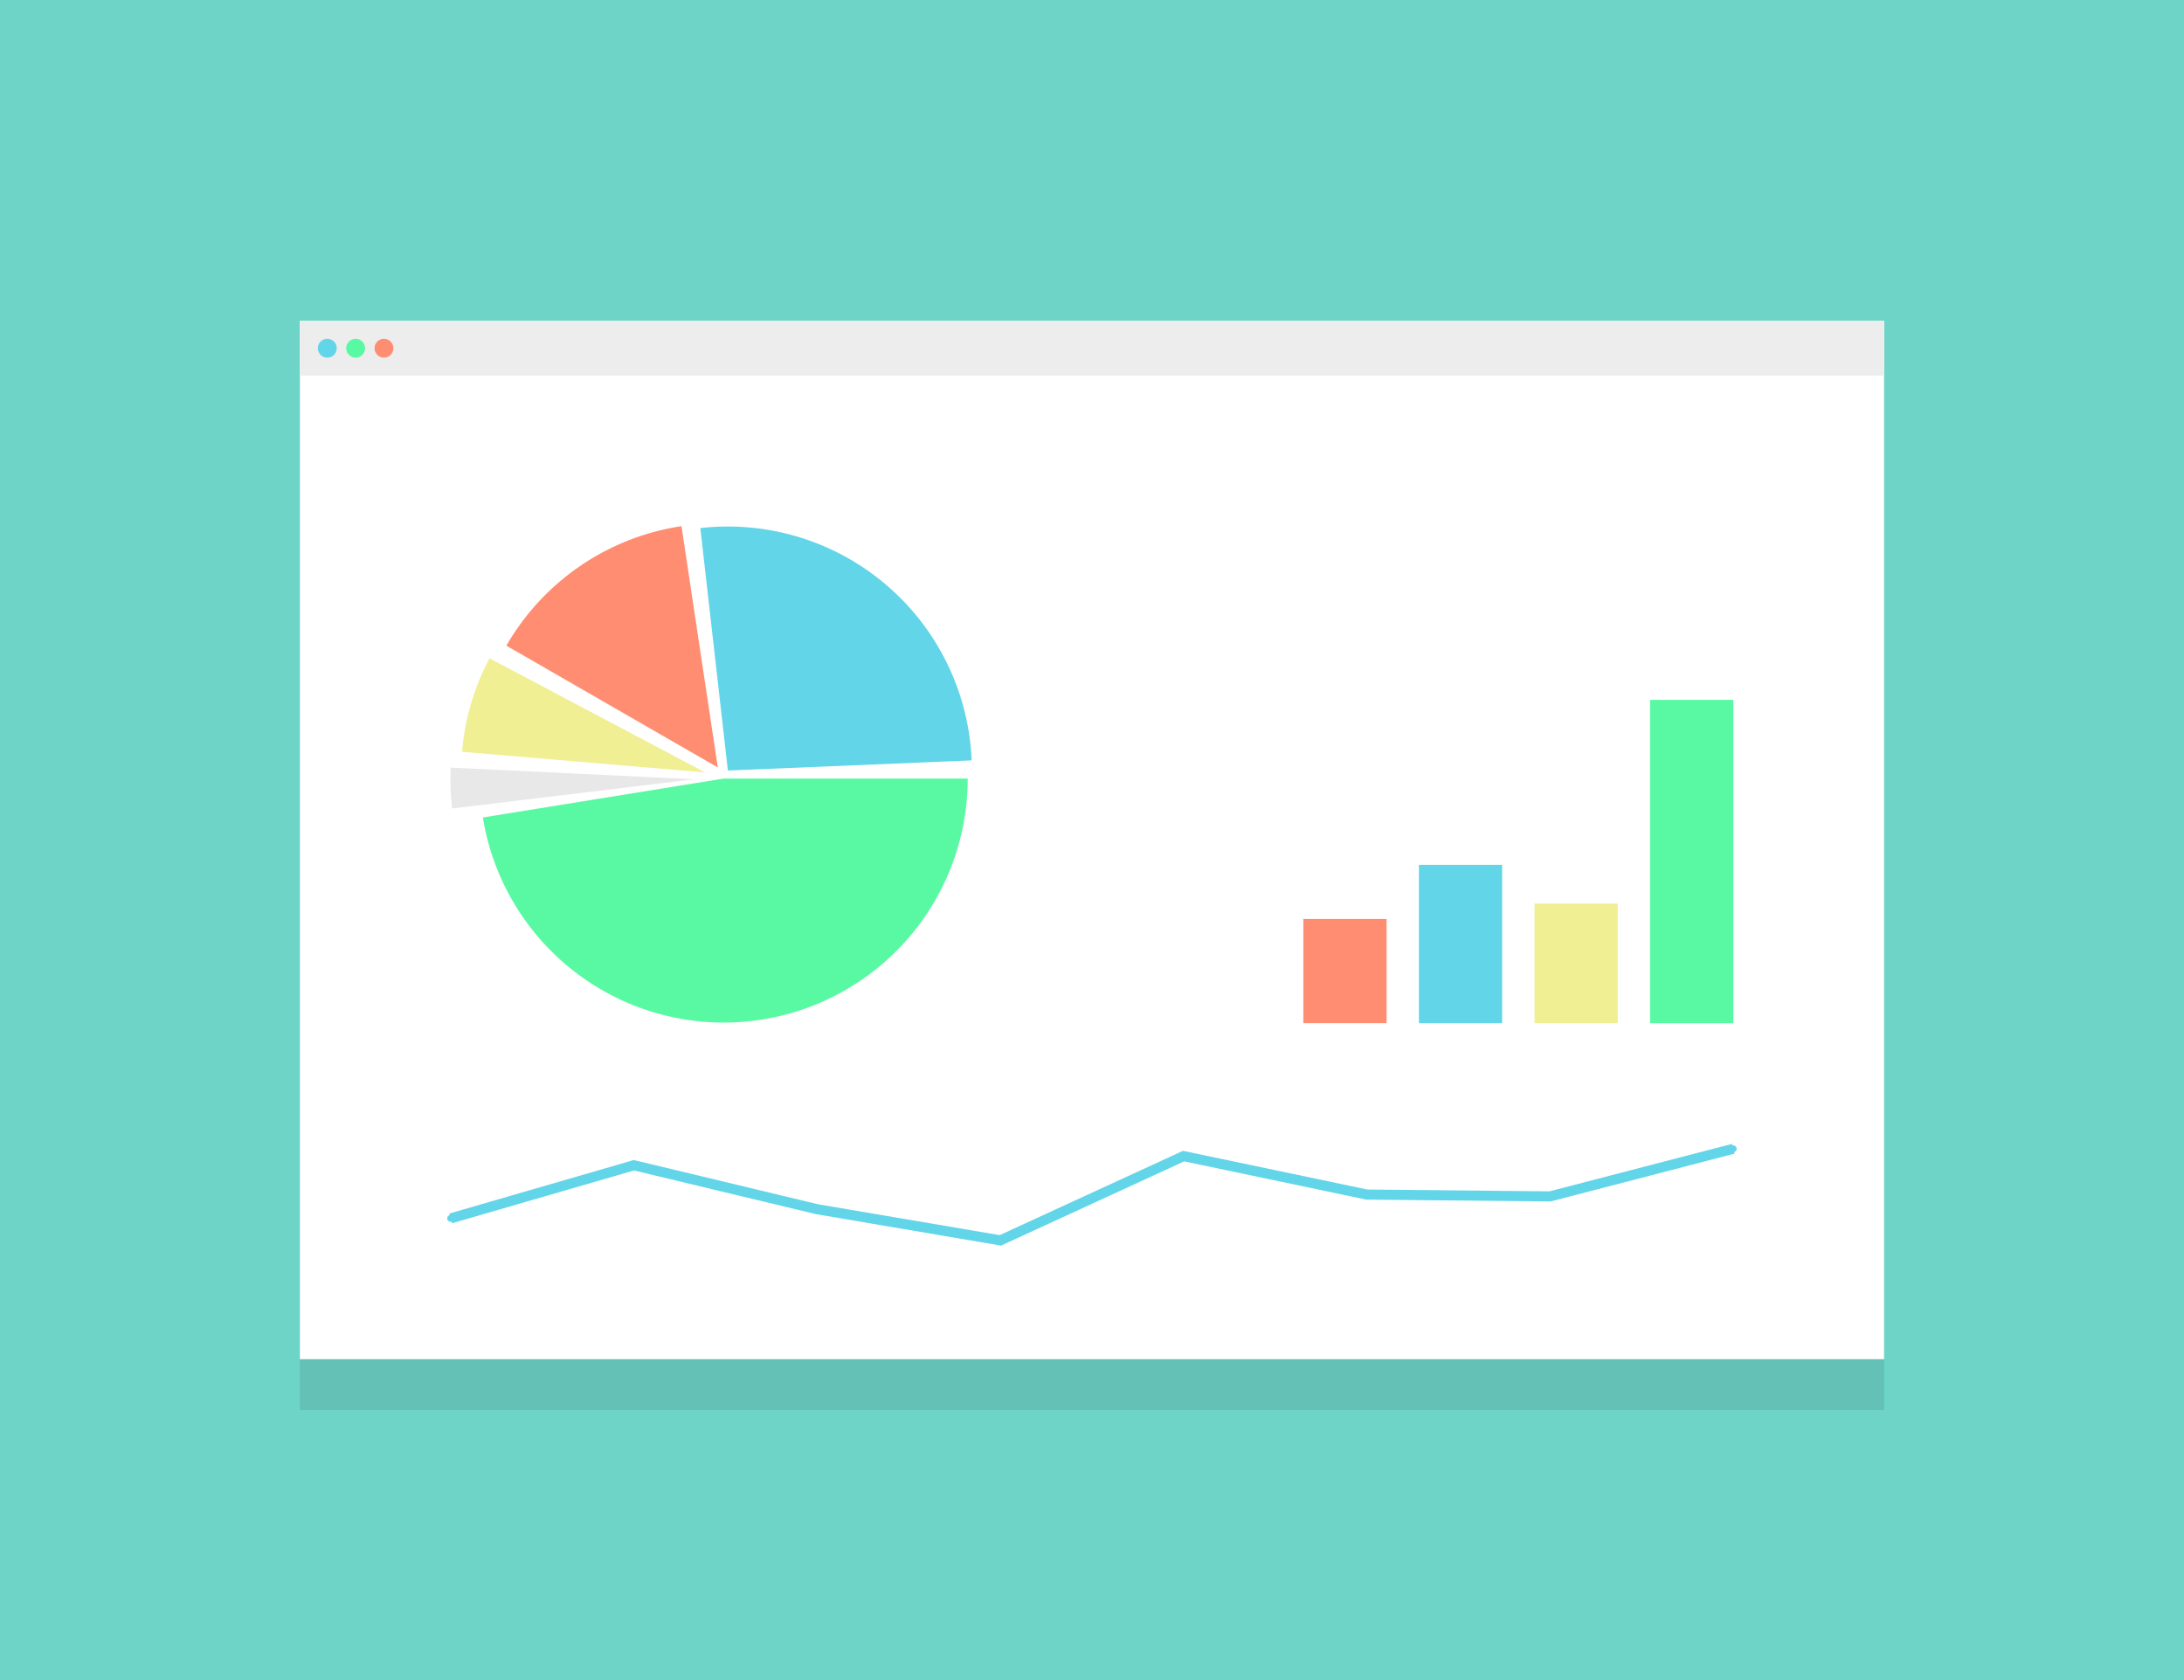 <?xml version="1.0" encoding="UTF-8"?>
<svg width="650" height="500" version="1.1" viewBox="0 0 650 500" xmlns="http://www.w3.org/2000/svg">
 <defs>
  <marker id="h" overflow="visible" orient="auto">
   <path transform="scale(.2) translate(7.4 1)" d="m-2.5-1c0 2.76-2.24 5-5 5s-5-2.24-5-5 2.24-5 5-5 5 2.24 5 5z" fill="#62d5e9" fill-rule="evenodd" stroke="#62d5e9" stroke-width="1pt"/>
  </marker>
  <marker id="g" overflow="visible" orient="auto">
   <path transform="scale(.2) translate(7.4 1)" d="m-2.5-1c0 2.76-2.24 5-5 5s-5-2.24-5-5 2.24-5 5-5 5 2.24 5 5z" fill="#62d5e9" fill-rule="evenodd" stroke="#62d5e9" stroke-width="1pt"/>
  </marker>
  <marker id="e" overflow="visible" orient="auto">
   <path transform="scale(.2) translate(7.4 1)" d="m-2.5-1c0 2.76-2.24 5-5 5s-5-2.24-5-5 2.24-5 5-5 5 2.24 5 5z" fill="#62d5e9" fill-rule="evenodd" stroke="#62d5e9" stroke-width="1pt"/>
  </marker>
  <filter id="f" x="-.069" y="-.105" width="1.137" height="1.209" color-interpolation-filters="sRGB">
   <feGaussianBlur stdDeviation="13.464"/>
  </filter>
 </defs>
 <g transform="translate(0 -552.36)">
  <rect y="552.36" width="650" height="500" fill="#6dd4c7"/>
 </g>
 <rect x="89.262" y="110.62" width="471.48" height="309.03" ry="0" fill-opacity=".09" filter="url(#f)"/>
 <rect x="89.262" y="95.484" width="471.48" height="309.03" ry="0" fill="#fff"/>
 <rect x="89.262" y="95.484" width="471.48" height="16.293" fill="#ededed"/>
 <circle cx="97.408" cy="103.63" r="2.812" fill="#62d5e9"/>
 <circle cx="114.28" cy="103.63" r="2.812" fill="#ff8d72"/>
 <circle cx="105.84" cy="103.63" r="2.812" fill="#58f9a2"/>
 <g transform="matrix(.788 0 0 .788 -57.868 14.298)">
  <path d="m438.93 275.9a92.148 92.148 0 0 1 -84.776 91.853 92.148 92.148 0 0 1 -98.341 -77.156l90.969-14.697z" fill="#58f9a2"/>
  <path d="m264.69 225.71a92.148 92.148 0 0 1 66.136 -45.138l13.719 91.121z" fill="#ff8d72"/>
  <path d="m337.94 181.3a92.148 92.148 0 0 1 70.338 21.558 92.148 92.148 0 0 1 32.142 66.175l-92.069 3.826z" fill="#62d5e9"/>
  <path d="m244.21 287.21a92.148 92.148 0 0 1 -0.558 -15.453l92.043 4.411z" fill-opacity=".09"/>
  <path d="m247.94 265.78a92.148 92.148 0 0 1 10.38 -35.315l81.437 43.12z" fill="#f0ef94"/>
 </g>
 <g transform="translate(3.871)">
  <rect x="384.03" y="273.49" width="24.768" height="31.011" fill="#ff8d72"/>
  <rect x="418.43" y="257.38" width="24.768" height="47.122" fill="#62d5e9"/>
  <rect x="452.83" y="268.93" width="24.768" height="35.571" fill="#f0ef94"/>
  <rect x="487.23" y="208.29" width="24.768" height="96.213" fill="#58f9a2"/>
 </g>
 <path d="m134.13 362.6 54.533-15.812 54.533 13.086 54.533 9.269 54.533-25.082 54.533 11.45 54.533 0.545 54.533-14.177" fill="none" marker-end="url(#g)" marker-mid="url(#e)" marker-start="url(#h)" stroke="#62d5e9" stroke-width="3"/>
</svg>
